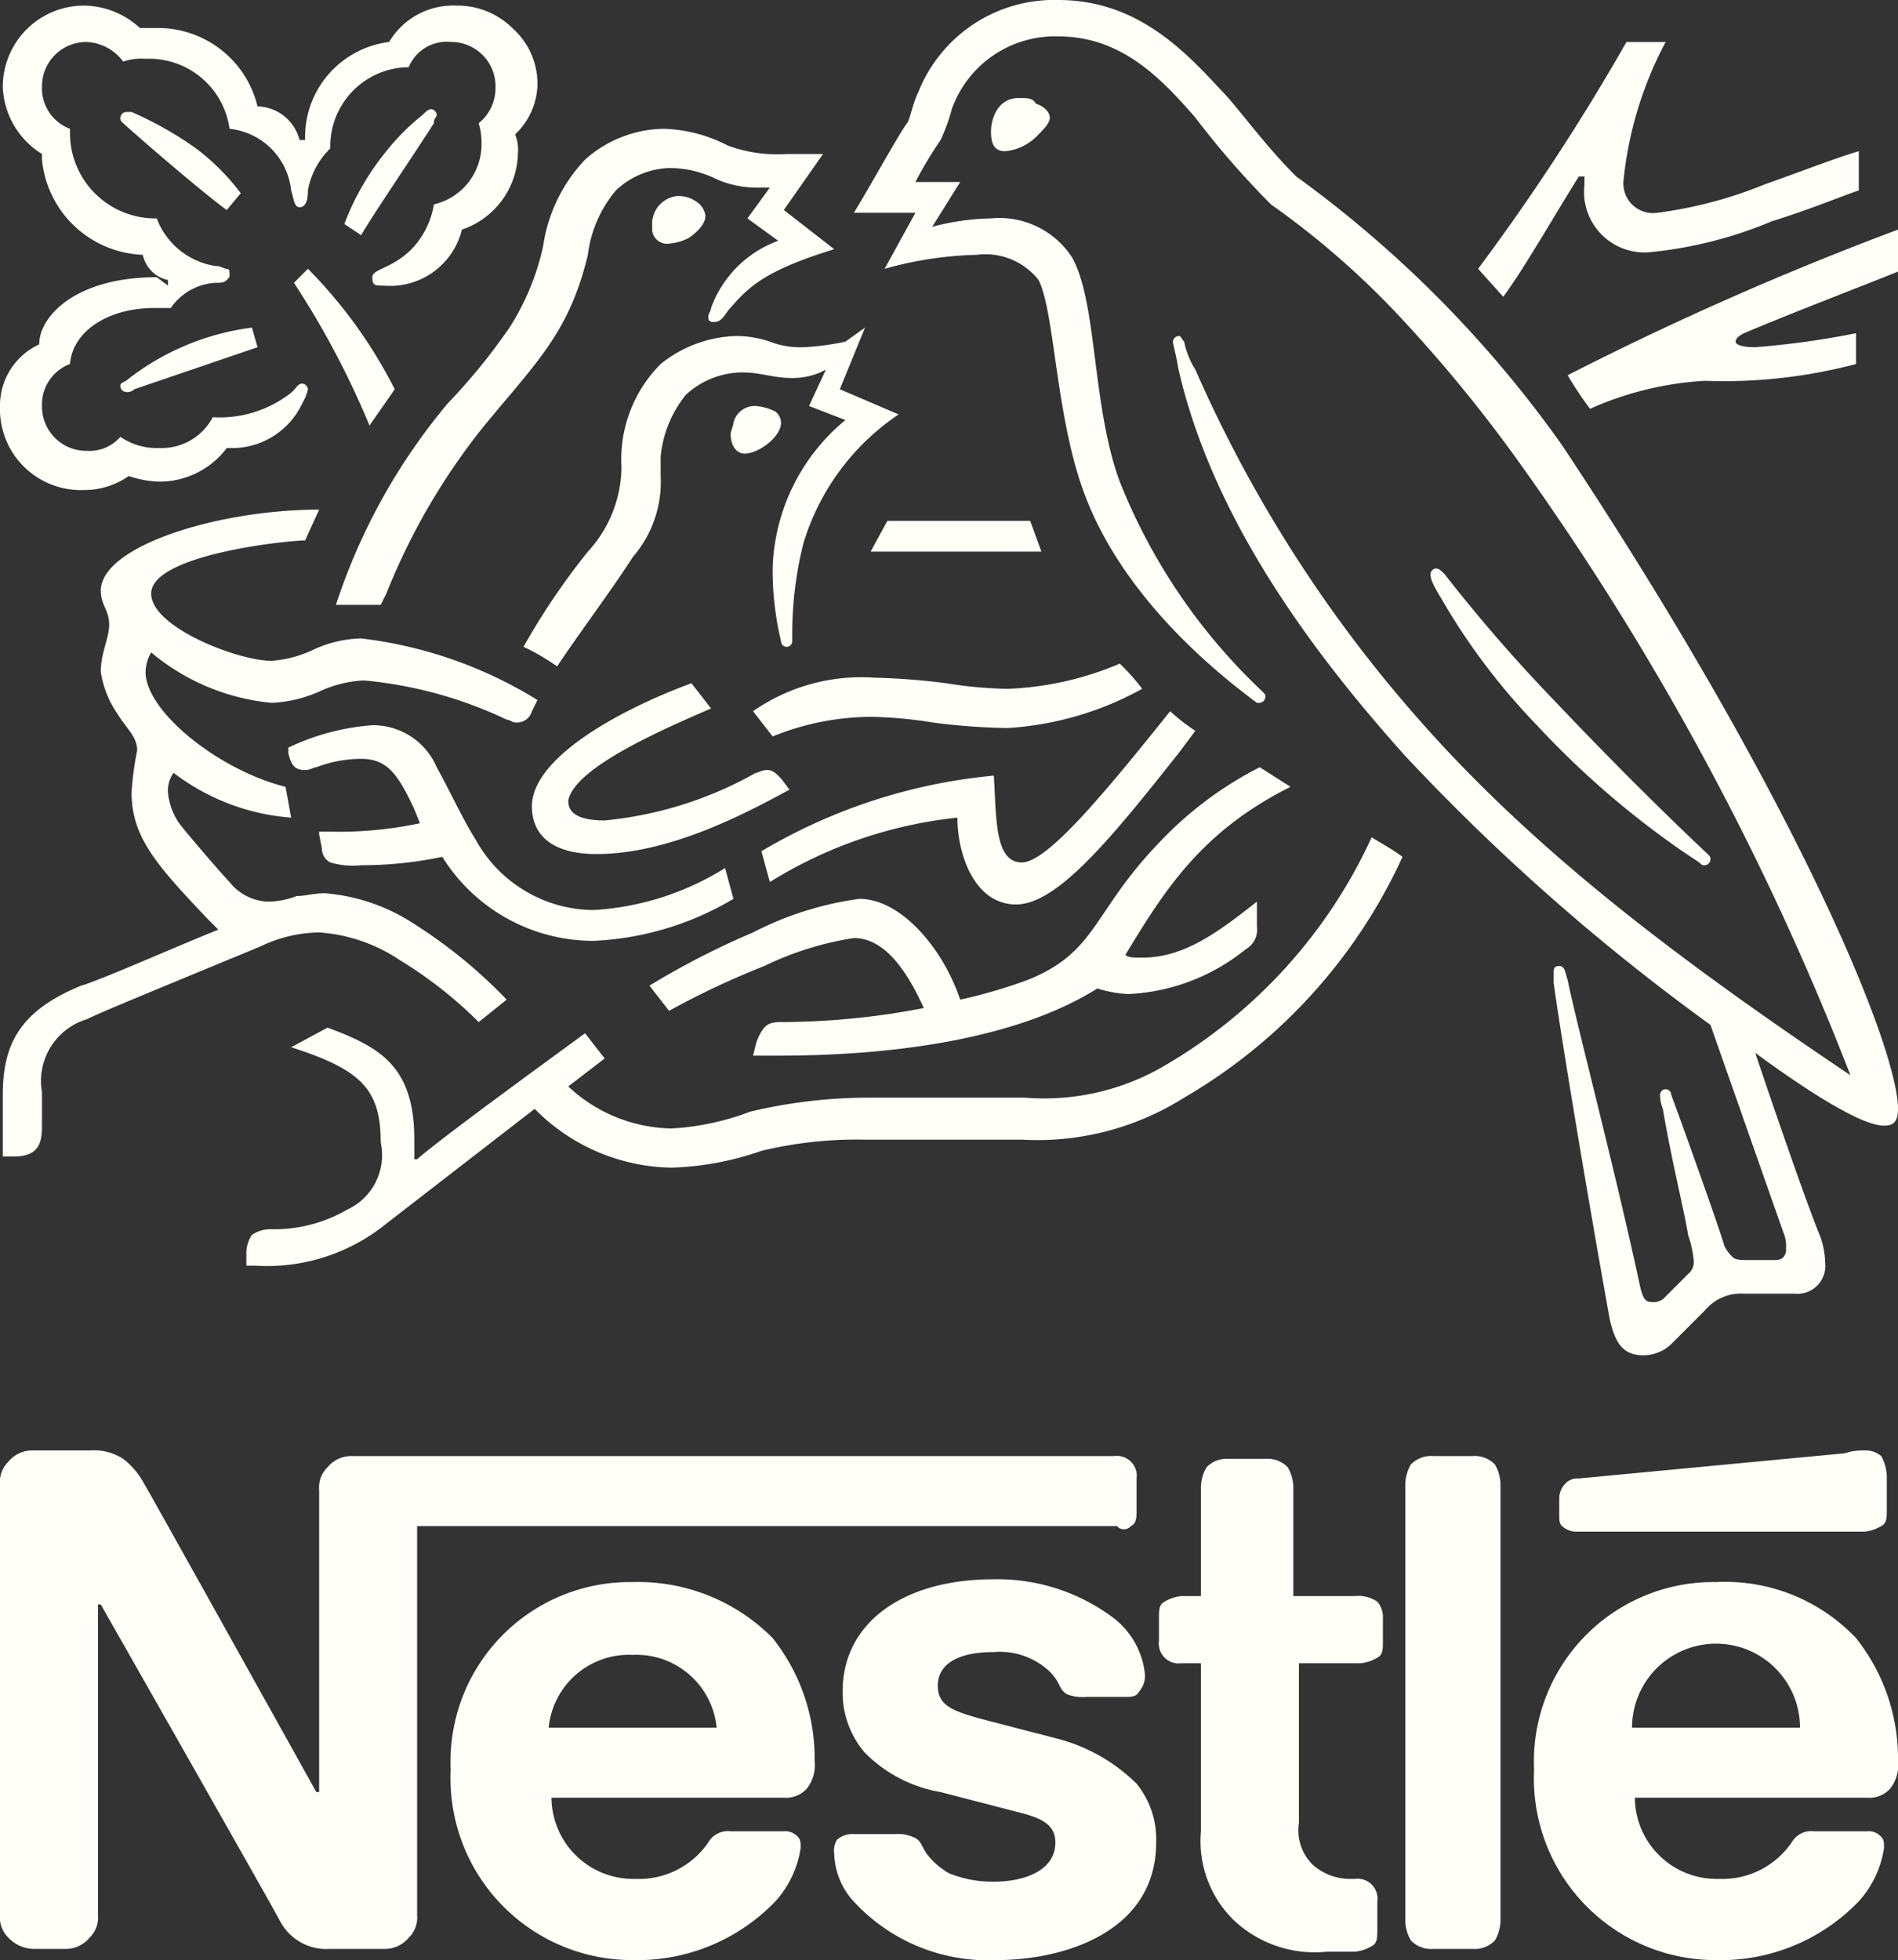 <svg xmlns="http://www.w3.org/2000/svg" viewBox="0 0 67.8 70"><rect x="0" y="0" width="67.8" height="70" fill="#333333" stroke="none"/><defs><style>.cls-1{fill:#fffef8;}</style></defs><g id="Layer_2" data-name="Layer 2"><g id="Layer_1-2" data-name="Layer 1"><path class="cls-1" d="M41.4,30.1C39,32.6,39.2,34,36.7,35a18.38,18.38,0,0,1-2.4.7c-.6-1.8-2.1-3.6-3.6-3.6a11.67,11.67,0,0,0-3.8,1.2,28.5,28.5,0,0,0-3.7,1.9l.7.9a29.23,29.23,0,0,1,3.4-1.6,11.26,11.26,0,0,1,3.2-1c1.2,0,2,1.4,2.5,2.5a27,27,0,0,1-5.1.5c-.4,0-.5.1-.6.2a1.63,1.63,0,0,0-.3.6l-.1.4h.9c4.5,0,8.7-.7,11.4-2.4a4.25,4.25,0,0,0,1.1.2,7.17,7.17,0,0,0,4.2-1.6.8.8,0,0,0,.4-.8v-.9c-1.4,1.1-2.6,2-4.1,2-.3,0-.5,0-.6-.1,1.4-2.3,2.7-4.4,5.9-6L45,27.4A13.07,13.07,0,0,0,41.4,30.1Z"/><path class="cls-1" d="M36.5,30.8c-1,0-.9-1.7-1-3.1a19.83,19.83,0,0,0-8.3,2.7l.3,1.1a15.78,15.78,0,0,1,6.7-2.3c0,1.3.6,3.1,2.1,3.1s3.5-2.5,5.8-5.4l.6-.8a7.05,7.05,0,0,1-.9-.7C39.4,28.4,37.4,30.8,36.5,30.8Z"/><path class="cls-1" d="M30.2,12.2a8.87,8.87,0,0,1-1.5.2,3,3,0,0,1-1.2-.2,3.73,3.73,0,0,0-1.2-.2,4.49,4.49,0,0,0-2.7,1,4.83,4.83,0,0,0-1.4,3.7,4.51,4.51,0,0,1-1.2,3,25,25,0,0,0-2.3,3.4,7.46,7.46,0,0,1,1.2.7c.8-1.2,2-2.8,2.7-3.9a4.1,4.1,0,0,0,1-2.9v-.7a4.14,4.14,0,0,1,.9-2.2,3,3,0,0,1,2-.8c.7,0,1.1.2,1.8.2a2.51,2.51,0,0,0,1-.2l.2-.1-.6,1.3,1.3.5a7.13,7.13,0,0,0-2.6,5.3,10.9,10.9,0,0,0,.3,2.6.2.2,0,0,0,.4,0v-.3a13.28,13.28,0,0,1,.4-3.2,8.51,8.51,0,0,1,3.4-4.6L30,13.9l.9-2.2Z"/><path class="cls-1" d="M36.4,3.5c-.8,0-1,.8-1,1.2s.1.7.5.7A1.82,1.82,0,0,0,37,4.9c.3-.3.5-.5.5-.7s-.2-.4-.5-.5C36.9,3.5,36.7,3.5,36.4,3.5Z"/><polygon class="cls-1" points="31.7 18.6 31.1 19.7 37.2 19.7 36.8 18.6 31.7 18.6"/><path class="cls-1" d="M24.6,8.5c.3-.2.6-.5.6-.8a.76.76,0,0,0-.2-.4,1.14,1.14,0,0,0-.8-.3,1,1,0,0,0-.9,1.1.53.53,0,0,0,.6.6A1.85,1.85,0,0,0,24.6,8.5Z"/><path class="cls-1" d="M60.1,30.4l.6.4c.1.1.1.1.2.1a.22.22,0,0,0,.2-.2c0-.1,0-.1-.1-.2-1.7-1.6-3.6-3.5-5.4-5.4a57.24,57.24,0,0,1-4-4.6c-.1-.1-.2-.2-.3-.2a.22.22,0,0,0-.2.2c0,.2.1.4.4.9a23.16,23.16,0,0,0,3.4,4.5A31.7,31.7,0,0,0,60.1,30.4Z"/><path class="cls-1" d="M52.6,52H51.2a1,1,0,0,0-.8.3,1.45,1.45,0,0,0-.2.7V68.6a1.45,1.45,0,0,0,.2.7,1,1,0,0,0,.8.3h1.4a1,1,0,0,0,.8-.3,1.45,1.45,0,0,0,.2-.7V53a1.45,1.45,0,0,0-.2-.7A1,1,0,0,0,52.6,52Z"/><path class="cls-1" d="M27.9,15.1a.52.52,0,0,0-.2-.4,1.85,1.85,0,0,0-.7-.2.78.78,0,0,0-.8.6c0,.1-.1.3-.1.4,0,.4.2.7.5.7C27.1,16.2,27.9,15.6,27.9,15.1Z"/><path class="cls-1" d="M11.4,29.8l.1.5a.55.55,0,0,0,.3.5,2.81,2.81,0,0,0,1.1.1,14,14,0,0,0,2.9-.3,6.36,6.36,0,0,0,5.4,3,10.68,10.68,0,0,0,5-1.5L25.9,31a9.94,9.94,0,0,1-4.7,1.5A4.84,4.84,0,0,1,17,30c-.5-.8-.9-1.7-1.4-2.6a2.47,2.47,0,0,0-2.3-1.5,8.38,8.38,0,0,0-3,.8v.2c.1.4.2.6.6.6.2,0,.3-.1.4-.1a4.53,4.53,0,0,1,1.6-.3c.9,0,1.3.5,1.9,1.8l.2.5a13.88,13.88,0,0,1-3.2.3h-.4Z"/><path class="cls-1" d="M61.3,56.5a6.41,6.41,0,0,0-6.5,6.7A6.49,6.49,0,0,0,61.3,70a6.84,6.84,0,0,0,5.1-2.1,3.64,3.64,0,0,0,.9-1.9c0-.2,0-.3-.1-.4a.59.59,0,0,0-.5-.2H64.8a.81.81,0,0,0-.8.4,3,3,0,0,1-2.6,1.3,2.92,2.92,0,0,1-3-2.9h8.3a1,1,0,0,0,.8-.3,1.33,1.33,0,0,0,.3-1,6.9,6.9,0,0,0-1.5-4.4A6.44,6.44,0,0,0,61.3,56.5Zm-3,5.2a3,3,0,0,1,6,0Z"/><path class="cls-1" d="M56.4,6.3h.2v.3A2.16,2.16,0,0,0,59,9a15,15,0,0,0,4.3-1.1c1.3-.4,2.5-.9,3.1-1.1V5.4c-.7.2-2,.7-3.4,1.2a15.34,15.34,0,0,1-3.8,1A1.06,1.06,0,0,1,58,6.4a13.35,13.35,0,0,1,1.5-4.9H58.1a78.67,78.67,0,0,1-5.3,8.1l.9,1C54.5,9.5,55.4,7.9,56.4,6.3Z"/><path class="cls-1" d="M46.3,6.3c-1.2-1.2-2.1-2.5-2.7-3.1C42.3,1.8,40.6,0,37.8,0a5.22,5.22,0,0,0-5,3.3c-.2.4-.3,1-.4,1.1-.3.4-1.4,2.4-1.9,3.2h2.2l-1.1,2a13.22,13.22,0,0,1,3.3-.5,2.41,2.41,0,0,1,2.2.9c.6,1.2.6,5,1.7,7.8s3.4,5.3,6.1,7.3H45a.22.22,0,0,0,.2-.2c0-.1,0-.1-.1-.2A20.87,20.87,0,0,1,40,17.2c-1-2.7-.8-6.4-1.7-8a3.09,3.09,0,0,0-2.9-1.4,8.62,8.62,0,0,0-2.1.3l1-1.6H32.7A14.62,14.62,0,0,1,33.6,5,6.6,6.6,0,0,0,34,3.9a3.91,3.91,0,0,1,3.8-2.6c2.2,0,3.6,1.4,4.9,2.9a31,31,0,0,0,2.7,3.1,29.82,29.82,0,0,1,4.5,3.9,51.46,51.46,0,0,1,4.5,5.5A99,99,0,0,1,66.1,38.4h0c-6.1-4.1-11.3-8-15.5-12.8a48.06,48.06,0,0,1-7.9-12.4,3,3,0,0,1-.4-1c-.1-.1-.1-.2-.2-.2a.22.22,0,0,0-.2.2c0,.1.1.4.2,1,1.2,5.2,4.6,9.9,8.1,13.8a75.71,75.71,0,0,0,10.9,9.6L63.7,44a1.27,1.27,0,0,1,.1.6.37.37,0,0,1-.1.3c-.1.1-.2.1-.4.1h-.8c-.3,0-.5,0-.6-.1a1.38,1.38,0,0,1-.3-.4c-.2-.7-1.6-4.6-1.9-5.4a.2.2,0,1,0-.4,0,1.34,1.34,0,0,0,.1.5c.3,1.8.8,3.8.9,4.5a3.71,3.71,0,0,1,.2.9.55.55,0,0,1-.2.5l-.8.8a.55.55,0,0,1-.5.2c-.2,0-.3-.1-.4-.5-.9-4.2-2.3-9.5-2.6-11-.1-.3-.1-.5-.3-.5s-.2.1-.2.3v.3c.2,1.5,1.1,7,2,12,.2.9.5,1.3,1.2,1.3a1.43,1.43,0,0,0,1-.4l1.2-1.2a1.68,1.68,0,0,1,1.4-.6h1.8a1,1,0,0,0,1.1-1.1,3,3,0,0,0-.2-1c-.5-1.2-1.9-5.3-2.3-6.5h0c1.5,1.1,3.7,2.6,4.6,2.6.3,0,.5-.1.5-.6,0-2.2-3.7-11.2-12-23.7A41.26,41.26,0,0,0,46.3,6.3Z"/><path class="cls-1" d="M56.8,14.6a11.63,11.63,0,0,1,4.1-1,18.51,18.51,0,0,0,5.4-.6V11.9a30.57,30.57,0,0,1-3.6.5c-.5,0-.7-.1-.7-.2s.1-.2.3-.3c1.4-.6,4-1.6,5.5-2.2V8.2A112.89,112.89,0,0,0,56,13.4,12.49,12.49,0,0,0,56.8,14.6Z"/><path class="cls-1" d="M16,14.4a21.68,21.68,0,0,0-4,7.2h1.6l.2-.4a23.36,23.36,0,0,1,3.5-6l.5-.6c1.6-1.9,2.6-3,3.2-5.5a4.4,4.4,0,0,1,1-2.3A2.93,2.93,0,0,1,23.9,6a3.81,3.81,0,0,1,1.7.4,3.53,3.53,0,0,0,1.4.3h.5l-.8,1.1,1.1.8A4,4,0,0,0,25.4,11c0,.1-.1.2-.1.3s0,.2.2.2.3-.1.5-.4c.7-.8,1.2-1.4,3.8-2.2L28,7.5l1.4-2H28.1A5.11,5.11,0,0,1,26,5.2a5.25,5.25,0,0,0-2.3-.6,4.3,4.3,0,0,0-2.8,1.1,5.67,5.67,0,0,0-1.5,3.1,8.94,8.94,0,0,1-1.2,2.9A21.59,21.59,0,0,1,16,14.4Z"/><path class="cls-1" d="M5.6,9.9c-2.9,0-4.2,1.4-4.2,2.4A2.4,2.4,0,0,0,0,14.5a2.89,2.89,0,0,0,3,3A2.77,2.77,0,0,0,4.6,17a3.59,3.59,0,0,0,1.1.2A3,3,0,0,0,8.1,16h.3a2.77,2.77,0,0,0,2.4-1.6,1.69,1.69,0,0,0,.2-.5.22.22,0,0,0-.2-.2c-.2,0-.2.2-.5.4a4.12,4.12,0,0,1-2.7.8A2.06,2.06,0,0,1,5.7,16a2.3,2.3,0,0,1-1.4-.4,1.46,1.46,0,0,1-1.2.5,1.58,1.58,0,0,1-1.6-1.6,1.54,1.54,0,0,1,1-1.5c.1-1.2,1.4-2,3-2h.6a2.08,2.08,0,0,1,1.6-.9c.2,0,.3,0,.4-.1s.1-.1.1-.2,0-.2-.1-.2-.2-.1-.4-.1A2.67,2.67,0,0,1,5.6,7.8,3.05,3.05,0,0,1,2.5,4.7V4.6a1.54,1.54,0,0,1-1-1.5A1.58,1.58,0,0,1,3.1,1.5a1.71,1.71,0,0,1,1.3.7,2,2,0,0,1,.8-.1,2.9,2.9,0,0,1,3,2.5,2.47,2.47,0,0,1,2.2,2.2c.1.3.1.6.3.6s.3-.2.3-.6a2.75,2.75,0,0,1,.8-1.5,2.82,2.82,0,0,1,2.8-2.9,1.46,1.46,0,0,1,1.5-.9,1.58,1.58,0,0,1,1.6,1.6,1.61,1.61,0,0,1-.6,1.3,2.49,2.49,0,0,1,.1.8,2.2,2.2,0,0,1-1.7,2.1,3,3,0,0,1-.8,1.6c-.7.7-1.4.7-1.4,1s.1.3.4.3a2.64,2.64,0,0,0,2.8-2,2.94,2.94,0,0,0,2-2.7,1.48,1.48,0,0,0-.1-.7A2.53,2.53,0,0,0,19.2,3a2.66,2.66,0,0,0-.9-2,2.79,2.79,0,0,0-2-.8,2.66,2.66,0,0,0-2.4,1.3,3.42,3.42,0,0,0-3,3.5h-.2A1.59,1.59,0,0,0,9.2,3.8,3.66,3.66,0,0,0,5.7,1H5A3,3,0,0,0,3,.2,2.9,2.9,0,0,0,.1,3.1,2.94,2.94,0,0,0,1.5,5.5v.2A3.76,3.76,0,0,0,5.1,9.1,1.17,1.17,0,0,0,6,10v.2l-.4-.3Z"/><path class="cls-1" d="M37.8,62.1l-2.7-.7c-1.1-.3-1.6-.5-1.6-1.2s.6-1.2,2-1.2a2.58,2.58,0,0,1,2,.7c.4.4.3.6.6.8a1.48,1.48,0,0,0,.7.1h1.4c.2,0,.4,0,.5-.2a.85.85,0,0,0,.2-.6,2.91,2.91,0,0,0-1.1-2,6.9,6.9,0,0,0-4.3-1.4c-3.3,0-5.4,1.6-5.4,4a3.29,3.29,0,0,0,.8,2.2A5,5,0,0,0,33.6,64l2.7.7c.8.2,1.4.4,1.4,1.1,0,1-1.1,1.4-2.2,1.4a4.15,4.15,0,0,1-1.6-.3,2.7,2.7,0,0,1-.8-.7c-.2-.3-.2-.5-.5-.6a1.27,1.27,0,0,0-.6-.1H30.5a.85.85,0,0,0-.6.2.75.75,0,0,0-.1.5,2.66,2.66,0,0,0,.6,1.6A6.52,6.52,0,0,0,35.6,70c2.4,0,5.7-1,5.7-4.2a3.14,3.14,0,0,0-.7-2.1A6.27,6.27,0,0,0,37.8,62.1Z"/><path class="cls-1" d="M10.5,10.1a30.71,30.71,0,0,1,2.7,5.1c.2-.3.7-1,.9-1.3A17.05,17.05,0,0,0,11,9.6Z"/><path class="cls-1" d="M40,23.7a11.27,11.27,0,0,1-4,.9,15,15,0,0,1-2.2-.2,24.62,24.62,0,0,0-2.6-.2,6.75,6.75,0,0,0-4.3,1.2l.7.9a9.46,9.46,0,0,1,3.5-.7,15,15,0,0,1,2.2.2A22.82,22.82,0,0,0,36,26a11.37,11.37,0,0,0,4.8-1.4A7.27,7.27,0,0,0,40,23.7Z"/><path class="cls-1" d="M25.4,25.3l-.7-.9c-2.7,1-5.7,2.7-5.7,4.4,0,1,.7,1.7,2.3,1.7,2.4,0,4.9-1.2,6.9-2.3l-.3-.4c-.2-.2-.3-.3-.5-.3s-.3.1-.4.1a13.61,13.61,0,0,1-5.4,1.7c-1,0-1.3-.3-1.3-.7C20.5,27.4,23.8,26,25.4,25.3Z"/><path class="cls-1" d="M48.4,57H46.2V53.1a1.45,1.45,0,0,0-.2-.7,1,1,0,0,0-.8-.3H43.9a1,1,0,0,0-.8.3,1.45,1.45,0,0,0-.2.7V57h-.7a1.42,1.42,0,0,0-.6.2c-.2.1-.2.3-.2.6v.8a.71.71,0,0,0,.8.8h.7v6a3.94,3.94,0,0,0,1.2,3.2,4.21,4.21,0,0,0,3.3,1.1h1a1.42,1.42,0,0,0,.6-.2c.2-.1.2-.3.2-.6v-1a.71.71,0,0,0-.8-.8h-.1a2,2,0,0,1-1.4-.5,1.72,1.72,0,0,1-.5-1.5V59.4h2.2a1.42,1.42,0,0,0,.6-.2c.2-.1.2-.3.2-.6v-.8a.85.85,0,0,0-.2-.6A1.2,1.2,0,0,0,48.4,57Z"/><path class="cls-1" d="M66.6,54.7a1.42,1.42,0,0,0,.6-.2c.2-.1.2-.3.2-.6V52.8a1.55,1.55,0,0,0-.2-.8.85.85,0,0,0-.6-.2,2,2,0,0,0-.7.1l-9.5.9a.59.59,0,0,0-.5.2.76.76,0,0,0-.2.5v.6c0,.2,0,.3.1.4a.76.76,0,0,0,.5.2Z"/><path class="cls-1" d="M12.4,43.2a5.19,5.19,0,0,1-2.7.7,1.17,1.17,0,0,0-.7.2,1.17,1.17,0,0,0-.2.7v.4h.3a6.76,6.76,0,0,0,4.7-1.5l5.3-4.1A7,7,0,0,0,24,41.7a10.7,10.7,0,0,0,3.2-.6,14.55,14.55,0,0,1,3.7-.4h5.6a9.83,9.83,0,0,0,5.8-1.5,19.16,19.16,0,0,0,7.8-8.6c-.4-.3-.8-.5-1.1-.7A18.23,18.23,0,0,1,41.7,38a8.51,8.51,0,0,1-5.1,1.2H31a18.33,18.33,0,0,0-4.2.5,9.37,9.37,0,0,1-2.8.6,5.51,5.51,0,0,1-3.7-1.5l1.3-1-.7-.9c-.4.3-5.1,3.7-6,4.5h-.1v-.7c0-2.6-1.2-3.3-3.1-4l-1.3.7c2.5.8,3.2,1.5,3.2,3.4A2.14,2.14,0,0,1,12.4,43.2Z"/><path class="cls-1" d="M.5,41.3c.9,0,1-.5,1-1.1V39a2.3,2.3,0,0,1,1.6-2.6c.6-.3,3.8-1.6,6.2-2.6a5,5,0,0,1,2.1-.5,5.88,5.88,0,0,1,2.9,1,15.1,15.1,0,0,1,2.8,2.2l1-.8A17.64,17.64,0,0,0,14.8,33a6.78,6.78,0,0,0-3.2-1.1c-.4,0-.7.1-1,.1a3,3,0,0,1-1,.2,1.83,1.83,0,0,1-1.4-.7c-.2-.2-1.5-1.7-1.8-2.1A2.3,2.3,0,0,1,6,28.3a1.08,1.08,0,0,1,.2-.7,7.9,7.9,0,0,0,4.2,1.6l-.2-1.1c-2.4-.6-5-2.7-5-4.1a1.45,1.45,0,0,1,.2-.7,7.83,7.83,0,0,0,4.3,1.8,4.71,4.71,0,0,0,1.7-.4,4.19,4.19,0,0,1,1.6-.4,15.06,15.06,0,0,1,5.1,1.4c.1,0,.2.1.3.1a.55.55,0,0,0,.6-.4l.2-.4a15.39,15.39,0,0,0-6.3-2.2,4.26,4.26,0,0,0-1.7.4,4.19,4.19,0,0,1-1.5.4c-1.2,0-4.3-1.2-4.3-2.4,0-1.4,4.9-1.9,5.5-1.9l.5-1.1c-3.6,0-7.8,1.3-7.8,2.9,0,.5.3.7.3,1.2s-.3,1-.3,1.7a3.62,3.62,0,0,0,.6,1.5c.3.5.7.8.7,1.3a10.87,10.87,0,0,0-.2,1.5c0,1.6.9,2.6,2.7,4.5l.4.4c-1.5.6-4.2,1.8-4.9,2C.7,36.1.1,37.3.1,39.1v2.2Z"/><path class="cls-1" d="M15.6,4.1a.22.22,0,0,0-.2-.2c-.1,0-.2.1-.3.2a8,8,0,0,0-1.3,1.3A9.34,9.34,0,0,0,12.3,8l.6.4c.4-.7,1.9-2.9,2.6-4C15.5,4.2,15.6,4.2,15.6,4.1Z"/><path class="cls-1" d="M40.4,54.5c.2-.1.2-.3.2-.6V52.8a.71.71,0,0,0-.8-.8H12.6a1.1,1.1,0,0,0-.9.4,1,1,0,0,0-.3.8V64h-.1S5.4,53.4,5.1,52.9a2.7,2.7,0,0,0-.7-.8,1.92,1.92,0,0,0-1.2-.3h-2a1.1,1.1,0,0,0-.9.4A1,1,0,0,0,0,53V68.4a1,1,0,0,0,.3.8,1.27,1.27,0,0,0,.9.4H2.3a1.1,1.1,0,0,0,.9-.4,1,1,0,0,0,.3-.8V57.3h.1S9.8,68.2,10,68.6a1.87,1.87,0,0,0,1.8,1h1.9a1.1,1.1,0,0,0,.9-.4,1,1,0,0,0,.3-.8V54.5h25A.33.33,0,0,0,40.4,54.5Z"/><path class="cls-1" d="M22.6,56.5a6.41,6.41,0,0,0-6.5,6.7A6.49,6.49,0,0,0,22.6,70a6.84,6.84,0,0,0,5.1-2.1,3.64,3.64,0,0,0,.9-1.9c0-.2,0-.3-.1-.4a.59.59,0,0,0-.5-.2H26.1a.81.81,0,0,0-.8.4,3,3,0,0,1-2.6,1.3,2.92,2.92,0,0,1-3-2.9H28a1,1,0,0,0,.8-.3,1.33,1.33,0,0,0,.3-1,6.9,6.9,0,0,0-1.5-4.4A6.76,6.76,0,0,0,22.6,56.5Zm-3,5.2a2.88,2.88,0,0,1,3-2.6,2.88,2.88,0,0,1,3,2.6Z"/><path class="cls-1" d="M4.3,13.8a.22.22,0,0,0,.2.2.37.37,0,0,0,.3-.1l4.4-1.5L9,11.7a9.08,9.08,0,0,0-4.5,1.9C4.3,13.7,4.3,13.7,4.3,13.8Z"/><path class="cls-1" d="M7,5.3A12.56,12.56,0,0,0,4.7,4H4.5a.22.22,0,0,0-.2.2c0,.1,0,.1.1.2,1,.9,3,2.6,3.7,3.1l.5-.6A8,8,0,0,0,7,5.3Z"/></g></g></svg>